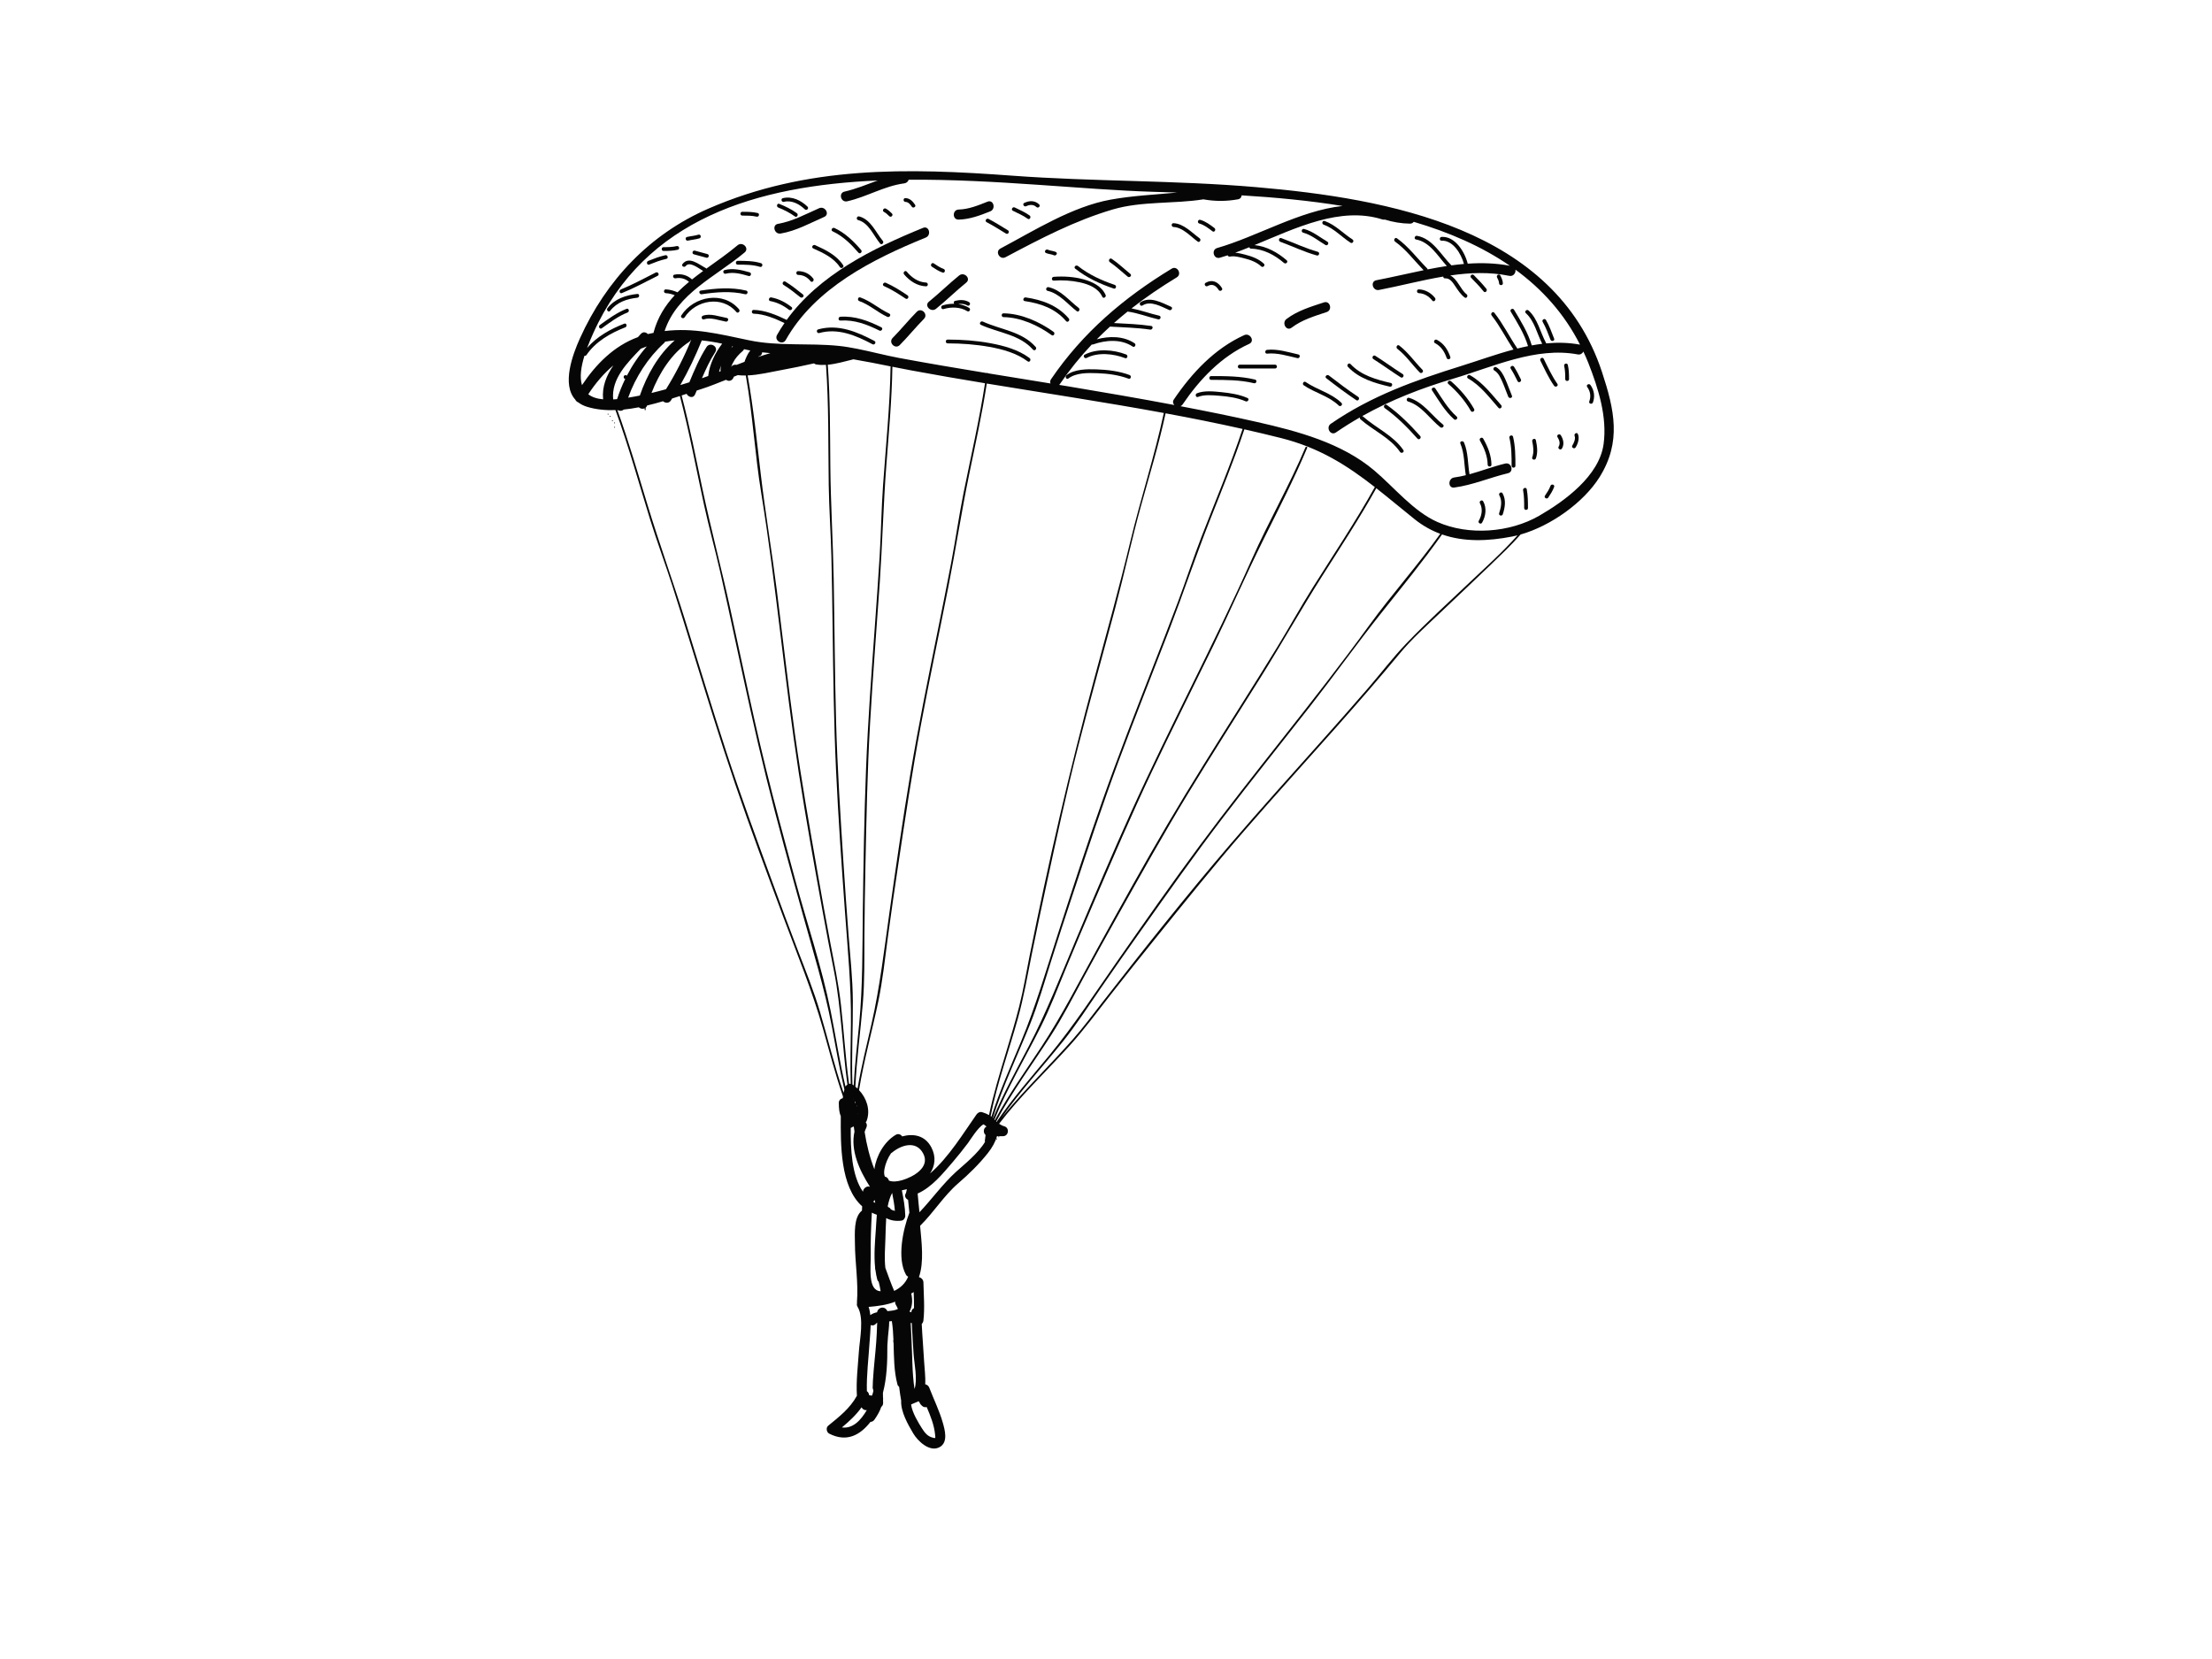 <?xml version="1.0" encoding="utf-8"?>
<!-- Generator: Adobe Illustrator 17.0.0, SVG Export Plug-In . SVG Version: 6.00 Build 0)  -->
<!DOCTYPE svg PUBLIC "-//W3C//DTD SVG 1.1//EN" "http://www.w3.org/Graphics/SVG/1.1/DTD/svg11.dtd">
<svg version="1.1" id="Layer_1" xmlns="http://www.w3.org/2000/svg" xmlns:xlink="http://www.w3.org/1999/xlink" x="0px" y="0px"
	 width="800px" height="600px" viewBox="0 0 800 600" enable-background="new 0 0 800 600" xml:space="preserve">
<g>
	<path fill="#070606" d="M282.357,84.46c5.593-0.948,10.594-3.763,15.733-6.011c2.149-0.938,0.291-4.076-1.836-3.146
		c-4.872,2.132-9.571,4.744-14.863,5.648C279.075,81.342,280.061,84.856,282.357,84.46z"/>
	<path fill="#070606" d="M284.509,115.699c-3.622-1.764-7.882-3.536-11.926-3.618c-0.888-0.018-0.886,1.358,0,1.376
		c3.743,0.074,7.761,1.746,11.133,3.381c-0.948,1.384-1.85,2.811-2.686,4.291c-1.155,2.052,1.995,3.882,3.142,1.834
		c10.586-18.771,31.384-29.206,50.641-37.046c2.147-0.87,1.205-4.396-0.969-3.512C315.64,89.817,296.253,99.41,284.509,115.699z"/>
	<path fill="#070606" d="M346.717,79.428c4.025-0.109,7.711-1.505,11.412-2.981c2.149-0.856,1.211-4.38-0.971-3.512
		c-3.365,1.344-6.773,2.748-10.441,2.851C344.368,75.851,344.364,79.494,346.717,79.428z"/>
	<path fill="#070606" d="M346.884,99.633c-3.749,3.036-7.182,6.431-10.926,9.471c-1.83,1.48,0.767,4.04,2.574,2.574
		c3.745-3.036,7.18-6.429,10.926-9.473C351.285,100.724,348.692,98.166,346.884,99.633z"/>
	<path fill="#070606" d="M331.584,112.746c-3.024,3.06-5.724,6.409-8.744,9.469c-1.652,1.673,0.924,4.253,2.576,2.58
		c3.023-3.062,5.718-6.413,8.744-9.473C335.811,113.65,333.238,111.075,331.584,112.746z"/>
	<path fill="#070606" d="M467.118,118.518c3.757-2.855,8.253-4.181,12.679-5.646c2.218-0.727,1.266-4.251-0.97-3.51
		c-4.697,1.553-9.559,2.979-13.551,6.013C463.435,116.776,465.243,119.941,467.118,118.518z"/>
	<path fill="#070606" d="M544.395,167.649c-4.374,1.039-8.597,2.69-12.934,3.874c-0.645-3.841-0.444-7.838-1.979-11.486
		c-0.339-0.804-1.67-0.45-1.326,0.366c1.529,3.634,1.334,7.632,1.975,11.464c-1.38,0.342-2.774,0.627-4.193,0.818
		c-2.293,0.306-2.321,3.95,0,3.645c6.71-0.9,12.876-3.609,19.426-5.172C547.648,170.616,546.679,167.102,544.395,167.649z"/>
	<path fill="#070606" d="M222.276,154.353c-0.221,0-0.221,0.343,0,0.343C222.497,154.696,222.497,154.353,222.276,154.353z"/>
	<path fill="#070606" d="M222.276,152.773c-0.221,0-0.221,0.344,0,0.344C222.497,153.117,222.497,152.773,222.276,152.773z"/>
	<path fill="#070606" d="M221.486,151.982c-0.221,0-0.221,0.344,0,0.344C221.709,152.325,221.709,151.982,221.486,151.982z"/>
	<path fill="#070606" d="M220.697,150.405c-0.221,0-0.221,0.344,0,0.344C220.92,150.748,220.92,150.405,220.697,150.405z"/>
	<path fill="#070606" d="M219.907,149.615c-0.221,0-0.221,0.344,0,0.344C220.13,149.959,220.13,149.615,219.907,149.615z"/>
	<path fill="#070606" d="M361.235,411.293c0.221,0,0.221-0.344,0-0.344C361.012,410.949,361.012,411.293,361.235,411.293z"/>
	<path fill="#070606" d="M360.443,412.082c0.221,0,0.221-0.345,0-0.345C360.22,411.737,360.22,412.082,360.443,412.082z"/>
	<path fill="#070606" d="M283.215,331.439c5.033,13.507,10.498,26.749,14.432,40.634c2.312,8.145,4.42,16.44,7.229,24.461
		c-0.028,0.213-0.052,0.428-0.072,0.641c-0.797,0.173-1.443,0.753-1.438,1.72c0.008,2.061,0.191,3.637,0.719,4.804
		c-0.06,10.18-0.245,25.463,7.729,32.585c-0.024,0.514-0.048,1.029-0.076,1.545c-3.064,2.372-2.556,8.444-2.546,11.707
		c0.022,7.136,1.312,14.371,0.733,21.489c-0.01,0.086,0.034,0.171,0.044,0.261c-0.131,0.418-0.098,0.896,0.205,1.386
		c2.419,3.95,0.751,11.747,0.456,16.093c-0.358,5.306-1.041,10.708-0.717,16.033c-2.529,4.595-6.375,7.56-10.385,10.835
		c-0.888,0.729-0.611,2.361,0.372,2.865c6.413,3.285,11.291,0.408,14.913-4.245c0.523-0.026,1.045-0.245,1.419-0.781
		c1.153-1.658,1.947-3.042,2.489-4.641c0.412-0.341,0.699-0.829,0.673-1.382c-0.022-0.434-0.016-0.872-0.026-1.314
		c0.008-0.049,0.018-0.086,0.026-0.139c0.026-0.187-0.006-0.358-0.04-0.52c-0.01-0.576-0.032-1.159-0.03-1.738
		c1.438-5.438,1.629-11.295,1.601-17.063c0.086-1.117,0.169-2.23,0.237-3.345c0.058-1.041,0.422-3.287,0.436-5.43
		c0.315-0.033,0.633-0.056,0.952-0.102c0.337,2.21,0.494,4.448,0.574,6.698c-0.064,0.261-0.086,0.542-0.024,0.856
		c0.032,0.157,0.05,0.314,0.076,0.466c0.145,5,0.115,10.021,1.383,14.833c0.112,0.432,0.348,0.709,0.625,0.918
		c0.197,1.678,0.45,3.349,0.739,5.009c-0.211,3.984,2.507,8.693,4.372,11.848c1.633,2.766,5.973,6.951,9.583,4.924
		c3.122-1.756,1.832-6.267,1.055-8.973c-1.244-4.301-3.251-8.332-4.85-12.509c-0.265-0.693-0.846-1.101-1.465-1.225
		c0.161-2.738-0.263-5.682-0.388-8.099c-0.243-4.563-0.657-9.127-0.87-13.694c0.32-0.339,0.551-0.778,0.607-1.268
		c0.518-4.627,0.1-9.202,0-13.843c-0.024-0.866-0.769-1.687-1.617-1.832c1.903-5.583,0.948-12.555,0.42-18.582
		c4.934-4.83,8.543-10.841,13.78-15.359c3.876-3.343,7.538-6.913,10.719-10.927c1.551-1.955,2.746-4.08,3.297-6.12
		c0.727,0,1.452,0,2.18,0c2.07,0,2.457-3.014,0.482-3.576c-0.703-0.201-1.318-0.526-1.89-0.912
		c7.648-10.007,16.935-18.791,25.365-28.091c5.414-5.975,10.172-12.448,15.136-18.793c5.284-6.757,10.642-13.453,16.025-20.127
		c10.566-13.108,21.12-26.219,32.149-38.94c10.97-12.643,22.232-25.029,33.343-37.554c7.771-8.762,15.456-17.598,22.922-26.621
		c4.356-5.262,9.562-9.901,14.5-14.602c6.059-5.77,12.179-11.476,18.198-17.29c3.721-3.597,7.54-7.197,10.972-11.1
		c10.921-3.108,22.803-11.56,28.559-20.76c7.976-12.758,5.372-24.324,0.886-37.976c-17.065-51.965-77.336-62.776-125.054-66.89
		c-29.345-2.535-58.848-1.977-88.221-4.147c-38.066-2.803-74.138-3.641-109.837,11.882c-21.33,9.278-37.043,25.917-46.534,46.936
		c-2.63,5.82-6.668,16.698-1.688,22.172c0.207,0.468,0.617,0.824,1.095,1.011c0.884,0.669,1.947,1.225,3.255,1.615
		c3.241,0.976,6.669,1.286,10.178,1.164c4.761,13.037,8.466,26.445,12.575,39.695c2.471,7.972,5.419,15.818,7.974,23.77
		c2.568,7.978,5.045,15.988,7.516,23.996c4.924,15.956,9.814,31.929,15.209,47.734C271.344,299.587,277.291,315.524,283.215,331.439
		z M231.407,143.055c-1.398,0.283-2.809,0.541-4.225,0.762c2.666-7.452,7.199-14.451,12.995-19.751
		c0.171-0.159,0.267-0.328,0.358-0.498c1.145-0.197,2.303-0.353,3.478-0.462C238.109,128.262,233.93,135.684,231.407,143.055z
		 M249.278,123.621c0.317-0.207,0.502-0.466,0.641-0.744c0.024,0.002,0.047,0.004,0.068,0.004
		c-2.554,6.212-5.577,12.189-9.113,17.885c-1.746,0.486-3.494,0.936-5.252,1.362C238.413,134.914,242.935,127.728,249.278,123.621z
		 M260.623,134.243c-0.185,0.074-0.374,0.151-0.556,0.221c0.19-0.762,0.432-1.507,0.725-2.242
		C260.623,132.913,260.555,133.598,260.623,134.243z M256.127,135.983c-0.788,0.291-1.541,0.56-2.26,0.812
		c1.394-3.257,2.885-6.467,4.81-9.459c1.271-1.979-1.879-3.803-3.148-1.836c-2.568,4-4.396,8.386-6.22,12.76
		c-1.087,0.339-2.176,0.675-3.267,1.003c2.941-5.137,5.477-10.489,7.719-16c0.022-0.052,0.008-0.096,0.024-0.146
		c2.425,0.237,4.89,0.635,7.391,1.179C258.62,127.672,256.607,131.732,256.127,135.983z M248.314,142.433
		c0.623,1.215,2.415,1.758,3.074,0.205c0.199-0.462,0.392-0.93,0.587-1.394c0.542-0.175,1.091-0.351,1.621-0.516
		c1.422-0.446,3.046-1.043,4.812-1.722c0.034-0.01,0.06-0.026,0.093-0.038c1.29-0.496,2.664-1.047,4.09-1.613
		c0.052,0.034,0.095,0.077,0.151,0.105c1.232,0.749,2.379-0.139,2.642-1.22c0.48-0.187,0.955-0.374,1.443-0.569
		c0.948,0.113,1.921,0.151,2.905,0.133c2.499,14.086,3.277,28.396,5.569,42.498c2.785,17.119,4.912,34.335,7.01,51.553
		c2.017,16.549,4.022,33.104,6.566,49.584c2.61,16.891,5.654,33.737,8.709,50.553c1.278,7.04,2.614,14.067,4.016,21.085
		c1.354,6.783,2.063,13.656,2.734,20.535c0.661,6.855,1.201,13.78,2.138,20.635c-0.279,0.179-0.521,0.43-0.691,0.723
		c-2.128-9.004-3.53-18.218-5.344-27.239c-3.218-16.02-8.537-31.647-12.808-47.414c-1.107-4.091-2.216-8.179-3.315-12.27
		c-3.309-12.273-6.543-24.567-9.441-36.943c-2.885-12.326-5.533-24.706-8.197-37.08c-0.888-4.127-1.776-8.249-2.676-12.372
		c-3.108-14.221-6.857-28.304-9.885-42.531c-2.419-11.383-4.641-22.839-7.598-34.1C247.12,142.824,247.721,142.629,248.314,142.433z
		 M265.029,131.32c0.834-1.702,2.118-3.134,3.558-4.344c0.259-0.209,0.406-0.446,0.498-0.685c0.754,0.175,1.505,0.33,2.256,0.47
		c-0.992,1.201-1.656,2.901-2.087,4.103c-0.964,0.361-1.913,0.727-2.851,1.091c-0.026-0.002-0.05,0-0.072-0.01
		c-0.85-0.175-1.513,0.195-1.898,0.753C264.615,132.142,264.888,131.598,265.029,131.32z M264.505,125.877
		c0.174-0.229,0.281-0.454,0.328-0.677c0.084,0.026,0.171,0.046,0.255,0.068C264.893,125.46,264.7,125.665,264.505,125.877z
		 M274.341,128.901c0.892-0.171,1.282-0.804,1.31-1.485c0.98,0.123,1.967,0.217,2.953,0.301c-1.455,0.412-2.911,0.882-4.37,1.37
		C274.367,128.953,274.486,128.875,274.341,128.901z M282.561,133.848c3.962-0.719,7.903-1.549,11.831-2.429
		c0.215,0.187,0.47,0.342,0.84,0.402c1.167,0.179,2.333,0.209,3.494,0.141c1.043,14.483,0.785,29.041,0.998,43.551
		c0.125,8.567,0.752,17.148,0.962,25.716c0.211,8.601,0.33,17.202,0.442,25.807c0.231,17.13,0.434,34.261,1.23,51.374
		c0.795,17.122,1.997,34.243,3.237,51.336c0.983,13.549,2.3,26.94,2.158,40.539c-0.076,7.203-0.305,14.464-0.086,21.694
		c-0.201-0.034-0.4-0.026-0.592,0.016c-1.312-9.459-1.863-19.062-2.926-28.501c-0.858-7.617-2.427-15.07-3.867-22.593
		c-1.607-8.418-3.116-16.85-4.593-25.292c-2.933-16.768-5.893-33.534-8.229-50.4c-2.385-17.176-4.326-34.408-6.499-51.613
		c-1.782-14.122-4.181-28.169-5.846-42.302c-1.399-11.853-2.624-23.759-4.717-35.517
		C274.506,135.601,278.807,134.533,282.561,133.848z M420.906,149.364c-3.355,15.608-8.34,30.839-12.081,46.358
		c-4.03,16.714-8.619,33.293-13.113,49.888c-8.959,33.081-16.555,66.469-23.336,100.062c-1.226,6.083-2.23,12.225-3.751,18.245
		c-1.422,5.631-3.12,11.195-4.791,16.756c-2.24,7.458-4.554,14.966-6.142,22.608c-0.695-0.404-1.515-0.753-2.477-1.039
		c-0.832-0.243-1.593,0.171-2.059,0.838c-4.535,6.429-10.036,15.53-16.796,21.329c1.79-2.694,2.291-6.019,0.452-9.491
		c-2.303-4.348-6.527-5.021-10.532-3.922c-0.486-0.709-1.386-1.125-2.338-0.559c-4.185,2.484-7.054,7.603-7.711,12.436
		c-1.69-4.329-2.815-8.892-3.524-13.495c0.163-0.524,0.362-1.045,0.611-1.545c0.36-0.745,0.191-1.441-0.207-1.955
		c0.163-0.179,0.297-0.397,0.388-0.669c1.334-3.904-0.1-8.052-2.817-10.965c1.762-10.717,4.717-21.286,6.929-31.868
		c1.652-7.894,2.483-15.884,3.558-23.868c1.143-8.5,2.383-16.985,3.651-25.467c2.531-16.918,5.053-33.833,8.203-50.649
		c3.165-16.891,6.725-33.702,10.043-50.563c2.638-13.395,4.699-26.904,7.454-40.27c2.248-10.915,4.661-21.825,6.369-32.844
		C378.227,142.23,399.638,145.452,420.906,149.364z M359.806,405.123c-0.05-0.068-0.102-0.135-0.155-0.199
		c4.667-11.53,11.151-22.353,16.698-33.437c3.47-6.933,6.22-14.144,9.169-21.306c3.385-8.217,6.869-16.396,10.383-24.561
		c6.69-15.545,13.363-31.093,20.609-46.388c7.235-15.257,14.821-30.345,22.213-45.524c6.186-12.708,11.821-25.686,18.11-38.338
		c5.487-11.044,11.163-22.032,15.938-33.409c0.163-0.392-0.474-0.562-0.633-0.177c-5.792,13.798-13.312,26.765-19.372,40.425
		c-6.851,15.438-14.303,30.598-21.758,45.745c-7.434,15.106-14.89,30.207-21.839,45.546c-6.904,15.241-13.441,30.677-19.942,46.095
		c-5.527,13.117-10.628,26.297-17.226,38.926c-4.436,8.502-9.171,16.975-12.828,25.873c-0.026-0.026-0.054-0.05-0.081-0.077
		c3.578-11.486,8.872-22.467,13.328-33.592c2.988-7.454,5.21-15.125,7.617-22.775c2.576-8.179,5.242-16.324,7.938-24.461
		c5.354-16.157,10.69-32.318,16.619-48.272c5.937-15.962,12.257-31.78,18.371-47.674c5.003-13.009,9.435-26.243,14.536-39.207
		c4.312-10.961,8.818-21.879,12.543-33.059c4.422,0.997,8.832,2.039,13.228,3.146c13.987,3.516,23.991,9.969,33.953,17.738
		c-6.923,12.477-14.911,24.346-22.494,36.421c-4.44,7.07-8.476,14.417-12.842,21.533c-4.384,7.146-8.846,14.242-13.312,21.337
		c-8.898,14.13-17.831,28.241-26.311,42.633c-8.621,14.632-16.84,29.526-25.053,44.387c-6.759,12.229-13.015,24.665-20.718,36.34
		C370.8,387.447,364.69,395.967,359.806,405.123z M434.655,193.823c-3.074,7.918-5.688,16.033-8.683,23.987
		c-3.002,7.98-6.094,15.93-9.19,23.876c-6.166,15.827-12.356,31.645-18.016,47.661c-5.69,16.117-10.979,32.399-16.241,48.658
		c-4.193,12.949-7.944,25.929-13.176,38.508c-3.747,9.013-7.839,18.01-10.793,27.346c-0.095-0.074-0.191-0.144-0.291-0.215
		c2.403-11.928,6.588-23.536,9.841-35.217c2.162-7.765,3.516-15.687,5.107-23.583c1.7-8.406,3.49-16.794,5.308-25.174
		c3.631-16.718,7.255-33.433,11.496-50.006c4.259-16.647,8.912-33.192,13.328-49.795c3.259-12.267,5.939-24.702,9.312-36.931
		c3.07-11.122,6.463-22.17,8.896-33.455c9.316,1.719,18.604,3.578,27.848,5.649C445.039,168.225,439.641,180.963,434.655,193.823z
		 M321.489,426.974c-0.175-0.711-0.741-1.318-1.471-1.447c-0.281-0.699-0.354-1.623-0.123-2.827
		c0.355-1.876,1.189-3.885,2.358-5.619c0.081-0.052,0.167-0.07,0.247-0.143c3.416-2.875,8.838-4.585,11.383,0.235
		c2.682,5.065-3.723,8.498-7.516,9.627C324.492,427.356,322.726,427.494,321.489,426.974z M323.653,437.921
		c-0.559-0.088-1.057-0.279-1.493-0.558c-0.141-0.353-0.438-0.633-0.904-0.778c-0.072-0.086-0.137-0.187-0.207-0.289
		c0.339-1.756,0.84-3.421,1.609-4.874C323.082,433.565,323.469,435.74,323.653,437.921z M314.915,453.821
		c-0.086-5.083,0.125-10.168,0.4-15.243c0.581,0.271,1.161,0.548,1.806,0.76c-0.163,1.868-0.255,3.721-0.37,5.433
		c-0.307,4.317-0.725,9.163-0.255,13.698c-0.014,0.205-0.014,0.416,0.05,0.653c0.024,0.096,0.054,0.195,0.082,0.289
		c0.151,1.147,0.35,2.272,0.645,3.355c0.1,0.366,0.291,0.617,0.516,0.826c0.293,1.119,0.526,2.254,0.699,3.395
		C313.729,466.768,314.991,458.368,314.915,453.821z M315.765,434.592c0.243-0.153,0.46-0.358,0.579-0.645
		c0.058,0.388,0.118,0.755,0.193,1.105C316.269,434.903,316.014,434.753,315.765,434.592z M310.204,402.899
		c0.032-0.044,0.052-0.102,0.086-0.153c-0.004,0.054,0,0.109-0.004,0.159C310.254,402.903,310.232,402.899,310.204,402.899z
		 M310.069,400.271c-0.066-0.122-0.132-0.239-0.197-0.353c0.008-0.062,0.016-0.127,0.024-0.189
		C309.958,399.907,310.019,400.088,310.069,400.271z M309.334,399.052c-0.034-0.051-0.07-0.099-0.107-0.147
		c0-0.203,0-0.406,0.002-0.609c0.058,0.096,0.112,0.195,0.165,0.293C309.374,398.744,309.354,398.899,309.334,399.052z
		 M308.554,397.314c0.012,0.014,0.022,0.03,0.034,0.044c-0.002,0.123-0.006,0.245-0.008,0.368
		C308.57,397.589,308.564,397.45,308.554,397.314z M348.493,178.212c-1.688,8.4-2.887,16.916-4.49,25.337
		c-1.609,8.452-3.311,16.884-5.017,25.316c-3.395,16.792-6.815,33.584-9.652,50.478c-2.835,16.902-5.278,33.891-7.677,50.862
		c-1.903,13.447-3.439,26.824-6.455,40.081c-1.76,7.751-3.723,15.538-5.063,23.406c-0.249-0.237-0.507-0.464-0.771-0.679
		c0.454-10.1,1.873-20.199,2.694-30.225c0.657-8.004,0.518-15.987,0.562-24.007c0.048-8.575,0.197-17.146,0.374-25.716
		c0.355-17.105,0.693-34.207,1.668-51.292c0.978-17.152,2.371-34.277,3.534-51.419c0.946-13.965,1.286-27.971,2.347-41.922
		c0.908-11.912,2.001-23.844,2.2-35.796c2.368,0.474,4.741,0.942,7.122,1.384c8.768,1.627,17.566,3.132,26.376,4.585
		C354.187,151.902,351.141,165.033,348.493,178.212z M319.377,175.384c-0.607,8.544-0.715,17.148-1.238,25.702
		c-0.522,8.589-1.141,17.169-1.76,25.751c-1.238,17.085-2.497,34.174-3.165,51.296c-0.673,17.123-0.936,34.287-1.159,51.422
		c-0.179,13.584-0.006,27.038-1.314,40.575c-0.717,7.434-1.609,14.922-1.989,22.411c-0.151-0.107-0.302-0.213-0.456-0.313
		c-0.346-10.064,0.207-20.206,0.141-30.221c-0.054-8.061-0.928-16.052-1.563-24.083c-0.679-8.549-1.259-17.103-1.812-25.66
		c-1.101-17.075-2.21-34.141-2.68-51.242c-0.474-17.176-0.546-34.362-0.862-51.541c-0.249-13.65-1.091-27.291-1.22-40.937
		c-0.116-12.207-0.042-24.449-0.922-36.632c3.126-0.281,6.222-1.232,9.28-1.961c4.487,0.755,8.953,1.659,13.431,2.556
		C321.862,146.827,320.39,161.107,319.377,175.384z M307.684,407.908c0.346-0.091,0.667-0.281,0.926-0.539
		c0.026,0.099,0.1,0.175,0.195,0.213c0.07,0.565,0.144,1.131,0.227,1.694c-1.509,6.75,1.768,13.969,5.604,19.942
		c-1.077-0.48-2.461,0.565-2.53,1.736c0,0.022,0,0.042,0,0.07C307.989,425.097,307.632,415.594,307.684,407.908z M304.488,516.248
		c2.666-2.218,5.123-4.478,7.112-7.281c0.311,0.601,0.88,1.063,1.599,1.033c0.111-0.002,0.193-0.008,0.295-0.01
		C311.381,513.565,308.512,516.792,304.488,516.248z M317.207,479.037c-0.084,4.247-0.45,8.446-0.874,12.669
		c-0.259,2.56-0.466,5.111-0.631,7.683c-0.03,0.878-0.06,1.754-0.092,2.63c0.149,0.376,0.197,0.649,0.269,0.944
		c-0.13,0.685-0.299,1.338-0.544,1.786c-0.269,0.01-0.613-0.05-1.039-0.213c-0.034-0.655-0.355-1.105-0.779-1.394
		c-0.159-5.856,0.609-11.791,0.968-17.608c0.115-1.854,0.348-4.062,0.412-6.284c0.719,0.233,1.555,0.084,2.066-0.75
		c-0.086,0.135,0.121,0.058,0.374-0.034C317.274,478.643,317.211,478.82,317.207,479.037z M320.94,474.181
		c-0.245-0.474-0.544-0.882-0.988-1.087c-1.344-0.627-2.574,0.412-2.753,1.507c-0.924,0.193-1.752,0.518-2.433,1.039
		c-0.111-1.045-0.305-2.045-0.623-2.979c3.381-0.281,6.672-0.717,9.63-1.896c-0.065,0.365-0.022,0.767,0.243,1.177
		c0.284,0.446,0.507,0.946,0.721,1.461C323.751,473.926,322.385,474.073,320.94,474.181z M327.654,461.014
		c0.209,0.376,0.494,0.585,0.798,0.721c-1.025,2.455-2.833,4.073-5.059,5.141c-1.195-2.73-2.158-5.547-3.197-8.344
		c-0.39-3.562-0.088-7.363,0.036-10.799c0.08-2.178,0.098-4.683,0.277-7.194c1.591,0.854,3.5,1.193,5.557,0.912
		c0.779-0.106,1.358-1.029,1.338-1.754c-0.056-3.072-0.631-6.174-1.232-9.206c0.627-0.107,1.236-0.239,1.818-0.398
		c-0.113,0.464-0.221,0.932-0.338,1.4c-0.711,1.039-0.118,2.023,0.767,2.439c0.159,1.549,0.34,3.102,0.468,4.655
		C326.592,444.642,324.327,455.031,327.654,461.014z M328.918,474.364c1.075-1.826,1.199-4.185,0.637-6.59
		c0.195-0.052,0.392-0.128,0.593-0.279c0.1-0.07,0.197-0.144,0.295-0.217c0.076,1.947,0.135,3.89,0.112,5.832
		c-0.534,0.251-0.94,0.743-0.956,1.505c-0.203-0.08-0.4-0.183-0.617-0.249C328.965,474.364,328.94,474.366,328.918,474.364z
		 M329.754,478.491c0.163,3.753,0.426,7.498,0.663,11.243c0.213,3.289,1.505,9.208,0.328,12.607
		c-0.898-5.903-0.765-12.069-1.097-17.999c-0.098-1.76-0.133-3.795-0.287-5.841C329.493,478.467,329.622,478.457,329.754,478.491z
		 M332.589,507.257c0.085,0.257,0.215,0.518,0.45,0.753c0.153,0.147,0.297,0.295,0.45,0.444c0.446,0.444,1.081,0.555,1.666,0.43
		c1.404,3.243,2.704,6.558,3.036,9.977c0.13,1.376,0.227,1.358-0.796,1.105c-1.947-0.484-2.935-1.784-3.958-3.381
		c-1.242-1.955-3.584-5.76-3.922-8.641c0.904-0.394,1.808-0.781,2.71-1.165C332.354,506.956,332.474,507.116,332.589,507.257z
		 M345.805,423.771c-4.894,4.462-8.748,9.885-13.272,14.664c-0.193-2.272-0.5-4.534-0.651-6.778
		c5.155-2.291,9.077-7.187,12.663-11.346c1.929-2.242,3.763-4.575,5.553-6.931c0.629-0.826,3.6-5.716,5.612-6.757
		c0.374,0.255,0.737,0.508,1.077,0.813c-1.175,0.537-1.28,2.266-0.346,3.052c-0.096,0.709-0.185,1.419-0.265,2.132
		c-0.002,0.01-0.004,0.02-0.008,0.03c0,0.01,0,0.022,0,0.034c0,0.006-0.002,0.01-0.002,0.014c0,0.006,0.002,0.008,0.002,0.014
		c0,0.004,0,0.012,0,0.018l0.004,0.006c0,0.004,0,0.008,0,0.01c0.002,0.008,0,0.018,0.002,0.028c0.01,0.068,0.046,0.123,0.096,0.163
		C353.793,417.157,348.398,421.41,345.805,423.771z M360.276,405.625c5.74-10.847,13.186-20.814,19.802-31.099
		c4.346-6.755,7.98-13.865,11.794-20.921c4.078-7.544,8.241-15.036,12.432-22.516c8.233-14.695,16.447-29.401,25.196-43.8
		c8.693-14.3,17.73-28.392,26.6-42.585c7.48-11.964,14.421-24.27,21.97-36.181c6.694-10.558,13.607-21.017,19.683-31.951
		c4.49,3.522,8.988,7.305,13.853,11.203c2.947,2.361,6.053,4.083,9.28,5.282c-8.121,11.406-17.497,21.831-25.716,33.148
		c-10.017,13.795-20.545,27.207-31.102,40.592c-10.152,12.872-20.324,25.73-30.09,38.896c-10.12,13.64-19.864,27.583-29.598,41.498
		c-8.179,11.681-15.88,23.592-24.975,34.598c-6.461,7.824-13.28,15.522-18.974,23.961
		C360.378,405.707,360.327,405.667,360.276,405.625z M531.523,210.623c-7.729,7.329-15.641,14.51-23.008,22.211
		c-4.844,5.061-9.127,10.706-13.706,16.014c-5.469,6.347-11.024,12.619-16.601,18.873c-11.124,12.485-22.345,24.888-33.224,37.586
		c-15.888,18.544-31.131,37.724-46.127,56.994c-3.554,4.569-6.996,9.206-10.819,13.554c-3.65,4.151-7.468,8.149-11.259,12.169
		c-4.947,5.242-9.955,10.505-14.478,16.141c6.765-9.662,14.871-18.431,22.211-27.613c4.838-6.051,9.039-12.529,13.419-18.912
		c4.848-7.07,9.78-14.084,14.737-21.079c9.736-13.744,19.454-27.502,29.674-40.895c10.342-13.551,21.017-26.843,31.516-40.268
		c8.669-11.08,16.851-22.548,25.598-33.562c7.476-9.413,15.131-18.726,22.078-28.547c7.96,2.779,16.623,2.459,25.391,0.752
		c0.629-0.123,1.262-0.267,1.901-0.428C543.477,199.653,537.337,205.108,531.523,210.623z M210.485,139.29
		c-0.904-2.885-0.334-6.672,0.886-10.618c0.259,0.058,0.548-0.012,0.739-0.289c3.319-4.854,8.657-7.907,14.029-9.999
		c0.818-0.32,0.462-1.65-0.365-1.326c-5.017,1.953-9.917,4.665-13.435,8.782c0.675-1.812,1.443-3.623,2.226-5.358
		c18.795-41.61,59.406-53.321,102.859-55.208c-3.95,1.445-7.852,3.082-11.996,4.02c-2.289,0.514-1.316,4.026,0.97,3.51
		c7.062-1.591,13.427-5.549,20.646-6.489c0.838-0.109,1.368-0.673,1.599-1.318c31.145-0.245,62.908,3.6,88.468,4.37
		c2.801,0.086,5.702,0.173,8.657,0.265c-8.062,0.778-16.171,1.115-24.165,2.578c-13.911,2.537-27.51,11.15-39.78,17.668
		c-2.075,1.099-0.233,4.248,1.838,3.146c12.619-6.704,25.13-13.266,38.902-17.304c10.367-3.036,22.005-1.929,32.668-3.626
		c4.159,0.751,8.342,0.751,12.505-0.016c0.88-0.163,1.278-0.764,1.316-1.429c11.904,0.717,24.298,1.864,36.519,3.843
		c-15.518,1.671-30.998,11.09-45.353,15.201c-2.262,0.645-1.3,4.161,0.966,3.516c0.936-0.269,1.881-0.562,2.831-0.876
		c0.111,0.305,0.404,0.555,0.812,0.47c1.617-0.342,3.598,0.231,5.153,0.619c2.168,0.538,4.499,1.348,6.144,2.917
		c0.641,0.611,1.615-0.36,0.972-0.972c-1.832-1.748-4.344-2.64-6.75-3.271c-1.101-0.289-2.363-0.603-3.604-0.713
		c1.682-0.613,3.383-1.278,5.099-1.973c0.062,0.279,0.275,0.522,0.643,0.528c4.47,0.08,8.569,2.304,11.894,5.163
		c0.667,0.574,1.645-0.394,0.973-0.973c-3.299-2.837-7.271-5.061-11.633-5.488c14.984-6.2,31.065-14.086,46.237-9.278
		c0.332,0.1,0.617,0.1,0.884,0.048c2.919,0.914,6.015,1.43,9.071,1.473c0.643,0.012,1.093-0.269,1.386-0.661
		c12.671,3.733,24.547,8.85,34.777,15.896c-5.101-0.964-10.182-1.111-15.247-0.763c-1.137-4.454-4.645-9.947-9.435-9.68
		c-0.882,0.049-0.886,1.424,0,1.376c3.994-0.223,7.04,4.599,8.066,8.41c-1.513,0.13-3.021,0.301-4.53,0.506
		c-3.797-3.809-6.761-9.67-12.43-10.68c-0.868-0.155-1.238,1.171-0.366,1.326c4.998,0.89,7.843,5.961,11.13,9.591
		c-2.325,0.35-4.645,0.771-6.964,1.231c-0.01-0.142-0.068-0.289-0.197-0.42c-3.606-3.644-6.662-7.826-10.867-10.835
		c-0.723-0.516-1.408,0.677-0.695,1.187c3.998,2.861,6.929,6.863,10.331,10.355c-5.722,1.171-11.422,2.54-17.099,3.626
		c-2.307,0.442-1.33,3.956,0.966,3.516c7.661-1.471,15.424-3.536,23.233-4.848c-0.008,0.348,0.211,0.683,0.659,0.649
		c1.81-0.139,2.849,1.597,3.737,2.917c0.982,1.463,1.923,2.925,3.343,4.004c0.707,0.537,1.392-0.659,0.695-1.189
		c-2.135-1.617-3.347-5.589-5.911-6.777c7.102-1.031,14.237-1.324,21.361,0.139c1.511,0.311,2.423-1.097,2.232-2.238
		c9.638,7.034,17.668,15.92,23.348,27.119c-4.125-0.762-8.201-0.836-12.239-0.456c-0.014-0.068-0.034-0.139-0.075-0.209
		c-2.067-3.813-2.965-8.691-6.297-11.693c-0.657-0.59-1.631,0.378-0.972,0.973c3.124,2.815,4.028,7.431,5.911,11.082
		c-1.259,0.151-2.517,0.346-3.769,0.575c-1.382-4.639-3.944-8.776-6.425-12.903c-0.456-0.759-1.645-0.068-1.187,0.695
		c2.401,3.994,4.894,7.988,6.254,12.469c-1.29,0.259-2.573,0.554-3.853,0.876c-2.871-4.255-5.149-8.896-8.336-12.94
		c-0.548-0.697-1.515,0.283-0.972,0.973c3.028,3.843,5.206,8.261,7.9,12.331c-6.323,1.684-12.565,3.952-18.757,5.889
		c-16.939,5.294-32.541,10.803-47.31,20.959c-1.923,1.324-0.102,4.48,1.838,3.144c2.851-1.959,5.754-3.773,8.705-5.461
		c-0.091,0.219-0.064,0.476,0.173,0.685c4.611,4.083,10.767,6.638,14.333,11.828c0.5,0.725,1.692,0.038,1.19-0.695
		c-3.663-5.328-9.824-7.924-14.55-12.105c-0.108-0.094-0.223-0.144-0.339-0.167c10.397-5.84,21.413-10.116,33.042-13.572
		c14.272-4.243,29.777-11.594,44.927-8.739c0.962,0.181,1.674-0.344,2.027-1.033c0.625,1.35,1.243,2.71,1.8,4.131
		c3.594,9.165,6.865,19.46,5.507,29.359c-1.583,11.496-14.11,20.603-23.304,25.899c-10.689,6.146-25.511,7.217-36.73,2.273
		c-8.751-3.853-15.713-12.591-22.93-18.682c-11.791-9.951-27.605-14.166-42.309-17.499c-9.19-2.089-18.45-3.948-27.74-5.722
		c0.281-0.13,0.544-0.314,0.753-0.623c6.18-9.095,13.973-17.326,24.119-21.929c2.133-0.97,0.279-4.108-1.843-3.148
		c-10.698,4.86-18.91,13.654-25.419,23.239c-0.528,0.777-0.333,1.525,0.165,2.033c-12.731-2.399-25.507-4.605-38.247-6.725
		c-1.139-0.187-2.278-0.367-3.419-0.556c0.064-0.072,0.142-0.115,0.201-0.199c3.554-5.215,7.433-9.995,11.615-14.421
		c0.124,0.051,0.273,0.058,0.442,0c4.568-1.613,10.126-2.059,14.325,0.755c0.739,0.495,1.427-0.697,0.693-1.187
		c-3.97-2.662-9.133-2.666-13.66-1.433c1.553-1.575,3.146-3.106,4.78-4.595c4.852,0.295,9.726,0.378,14.54,1.095
		c0.868,0.129,1.241-1.197,0.365-1.326c-4.464-0.665-8.97-0.81-13.469-1.059c1.605-1.42,3.245-2.805,4.92-4.15
		c3.779,0.518,7.365,1.969,11.072,2.821c0.864,0.199,1.23-1.127,0.366-1.326c-3.363-0.773-6.614-1.987-10.001-2.636
		c5.139-4.022,10.596-7.731,16.346-11.223c2.001-1.218,0.171-4.374-1.84-3.146c-17.365,10.546-32.141,23.121-43.638,39.993
		c-0.374,0.552-0.372,1.08-0.169,1.529c-7.538-1.236-15.08-2.449-22.616-3.683c-0.12-0.151-0.355-0.199-0.48-0.078
		c-10.54-1.728-21.07-3.5-31.569-5.451c-5.087-0.944-10.238-2.339-15.388-3.353c-0.016-0.002-0.03-0.002-0.042-0.008
		c-2.162-0.426-4.317-0.798-6.474-1.019c-10.831-1.111-21.796,0.207-32.515-2.043c-11.042-2.317-20.011-4.591-30.498-3.329
		c4.502-13.658,18.578-19.693,28.957-28.442c1.796-1.515-0.79-4.08-2.576-2.576c-3.572,3.014-7.48,5.7-11.289,8.452
		c-0.056-0.097-0.141-0.183-0.267-0.247c-2.411-1.254-6.059-4.436-8.368-1.404c-0.536,0.707,0.659,1.39,1.187,0.695
		c1.396-1.834,4.733,0.894,6.297,1.792c-1.368,1.001-2.716,2.015-4.026,3.062c-1.79-1.637-3.964-2.162-6.347-1.738
		c-0.872,0.155-0.502,1.479,0.365,1.326c1.831-0.325,3.512,0.083,4.901,1.288c-1.455,1.204-2.853,2.455-4.165,3.779
		c-1.346-0.573-2.751-1.011-4.219-1.055c-0.888-0.026-0.886,1.35,0,1.376c1.101,0.032,2.174,0.332,3.202,0.737
		c-3.418,3.687-6.148,7.958-7.612,13.34c-0.024,0.094-0.006,0.173-0.014,0.263c-0.697,0.144-1.385,0.263-2.1,0.44
		c-0.637-0.697-1.708-0.956-2.519-0.05c-0.337,0.388-0.693,0.769-1.051,1.159C222.073,125.08,215.519,131.724,210.485,139.29z
		 M218.117,144.426c-2.356-0.223-4.113-0.858-5.362-1.836c2.708-4.149,5.742-7.645,9.085-10.435
		C219.334,135.811,217.667,139.833,218.117,144.426z M231.743,126.119c0.721-0.309,1.452-0.576,2.19-0.838
		c-2.813,3.202-5.246,6.793-7.223,10.6c-0.11-0.123-0.273-0.205-0.488-0.205c-0.85,0-0.882,1.266-0.099,1.366
		c-1.159,2.371-2.147,4.816-2.935,7.301c-0.165,0.014-0.322,0.038-0.48,0.054c-0.344,0.038-0.627,0.026-0.946,0.048
		C221.042,137.052,226.766,131.292,231.743,126.119z M247.709,224.072c-4.299-13.788-9.222-27.39-13.439-41.196
		c-3.532-11.562-6.857-23.223-10.995-34.589c0.022,0,0.044,0,0.066-0.002c0.687,0.416,1.621,0.402,2.228-0.16
		c1.81-0.183,3.636-0.464,5.46-0.82c0.557,0.516,1.438,0.691,2.128,0.372c0,0.177,0,0.353,0,0.53c0,0.221,0.344,0.221,0.344,0
		c0-0.247,0-0.496,0-0.743c0.233-0.193,0.424-0.46,0.544-0.816c1.935-0.456,3.855-0.972,5.752-1.531
		c0.776,0.689,2.11,0.834,2.851-0.289c0.151-0.235,0.281-0.474,0.426-0.703c0.952-0.299,1.89-0.599,2.816-0.898
		c3.399,12.92,5.849,26.09,8.681,39.143c1.784,8.229,4.058,16.372,5.927,24.585c1.879,8.244,3.665,16.509,5.445,24.772
		c3.552,16.465,7.068,32.937,11.118,49.283c4.101,16.541,8.653,32.989,13.2,49.412c3.753,13.565,7.924,26.905,10.572,40.744
		c1.455,7.605,2.73,15.323,4.548,22.888c-0.114,0.382-0.211,0.767-0.291,1.157c-3.309-9.617-5.67-19.609-8.54-29.313
		c-2.24-7.558-5.163-14.813-7.984-22.162c-3.076-8-6.053-16.035-8.999-24.081c-5.796-15.828-11.62-31.647-16.866-47.668
		C257.501,256.081,252.691,240.048,247.709,224.072z"/>
	<path fill="#070606" d="M226.599,111.694c-3.538,1.382-6.588,3.65-9.654,5.846c-0.716,0.51-0.03,1.703,0.693,1.187
		c2.956-2.116,5.915-4.374,9.326-5.708C227.781,112.7,227.427,111.37,226.599,111.694z"/>
	<path fill="#070606" d="M220.667,112.431c2.433-3.122,6.009-4.34,9.828-4.752c0.874-0.093,0.882-1.469,0-1.374
		c-4.161,0.446-8.143,1.742-10.801,5.153C219.156,112.147,220.122,113.128,220.667,112.431z"/>
	<path fill="#070606" d="M224.902,106.006c4.45-1.804,8.669-4.109,12.957-6.26c0.792-0.396,0.094-1.583-0.695-1.187
		c-4.179,2.098-8.289,4.362-12.627,6.122C223.726,105.007,224.08,106.339,224.902,106.006z"/>
	<path fill="#070606" d="M234.804,95.689c2.025-0.809,4.05-1.605,6.19-2.063c0.866-0.185,0.498-1.511-0.366-1.326
		c-2.14,0.458-4.165,1.254-6.19,2.063C233.625,94.689,233.981,96.018,234.804,95.689z"/>
	<path fill="#070606" d="M239.986,90.763c1.73,0,3.441-0.046,5.135-0.438c0.864-0.199,0.496-1.525-0.365-1.326
		c-1.575,0.363-3.162,0.388-4.77,0.388C239.1,89.387,239.1,90.763,239.986,90.763z"/>
	<path fill="#070606" d="M248.834,87.024c1.364-0.325,2.784-0.404,4.127-0.824c0.844-0.265,0.482-1.593-0.366-1.328
		c-1.342,0.42-2.763,0.5-4.127,0.826C247.606,85.905,247.972,87.231,248.834,87.024z"/>
	<path fill="#070606" d="M268.457,77.971c1.74,0.002,3.478-0.01,5.182,0.388c0.862,0.203,1.229-1.123,0.366-1.326
		c-1.824-0.426-3.683-0.436-5.547-0.436C267.571,76.597,267.571,77.971,268.457,77.971z"/>
	<path fill="#070606" d="M250.944,91.976c1.521,0.386,3.02,0.852,4.538,1.238c0.862,0.219,1.225-1.107,0.366-1.326
		c-1.519-0.386-3.018-0.852-4.539-1.238C250.449,90.431,250.084,91.757,250.944,91.976z"/>
	<path fill="#070606" d="M281.478,75.058c2.11,0.86,4.179,1.889,6.025,3.232c0.717,0.525,1.402-0.671,0.693-1.187
		c-1.945-1.418-4.131-2.467-6.353-3.371C281.021,73.398,280.668,74.728,281.478,75.058z"/>
	<path fill="#070606" d="M283.495,72.996c2.821-0.693,5.595,0.796,7.582,2.71c0.639,0.617,1.611-0.355,0.972-0.972
		c-2.353-2.268-5.609-3.88-8.921-3.066C282.267,71.881,282.633,73.207,283.495,72.996z"/>
	<path fill="#070606" d="M246.407,114.072c-0.482,0.747,0.709,1.436,1.187,0.695c4.089-6.334,13.648-7.97,18.725-1.924
		c0.572,0.679,1.541-0.297,0.974-0.973C261.624,105.122,250.939,107.052,246.407,114.072z"/>
	<path fill="#070606" d="M269.877,105.092c-5.406-1.292-11.018-0.822-16.458,0c-0.874,0.132-0.5,1.457,0.366,1.326
		c5.186-0.784,10.576-1.23,15.727,0C270.373,106.624,270.739,105.297,269.877,105.092z"/>
	<path fill="#070606" d="M271.115,98.49c-2.979-0.85-5.951-1.603-9.031-0.826c-0.858,0.217-0.494,1.543,0.366,1.326
		c2.829-0.716,5.573,0.048,8.299,0.826C271.605,100.059,271.966,98.733,271.115,98.49z"/>
	<path fill="#070606" d="M266.805,95.715c2.716,0,5.453-0.014,8.071,0.799c0.85,0.263,1.209-1.063,0.365-1.326
		c-2.732-0.85-5.601-0.85-8.436-0.85C265.919,94.339,265.919,95.713,266.805,95.715z"/>
	<path fill="#070606" d="M278.588,108.893c2.483,0.462,4.727,1.577,6.713,3.124c0.691,0.539,1.671-0.428,0.972-0.972
		c-2.174-1.694-4.591-2.97-7.319-3.478C278.088,107.406,277.719,108.732,278.588,108.893z"/>
	<path fill="#070606" d="M283.376,103.048c2.138,1.306,4.096,2.867,6.049,4.43c0.687,0.548,1.666-0.418,0.974-0.973
		c-2.045-1.635-4.092-3.279-6.329-4.647C283.312,101.395,282.621,102.586,283.376,103.048z"/>
	<path fill="#070606" d="M288.674,98.051c-0.886-0.016-0.886,1.358,0,1.376c1.866,0.036,3.323,0.812,4.466,2.275
		c0.545,0.699,1.511-0.283,0.973-0.973C292.755,98.99,290.872,98.094,288.674,98.051z"/>
	<path fill="#070606" d="M303.76,96.611c0.484,0.739,1.675,0.05,1.188-0.695c-2.355-3.596-6.341-5.559-10.15-7.261
		c-0.802-0.358-1.503,0.827-0.693,1.189C297.667,91.436,301.553,93.238,303.76,96.611z"/>
	<path fill="#070606" d="M301.118,83.654c3.733,1.724,6.696,4.657,9.353,7.731c0.579,0.673,1.549-0.303,0.972-0.972
		c-2.724-3.154-5.802-6.178-9.629-7.946C301.014,82.097,300.315,83.283,301.118,83.654z"/>
	<path fill="#070606" d="M310.36,79.598c3.846,0.99,5.609,5.688,7.95,8.486c0.569,0.683,1.537-0.297,0.973-0.972
		c-2.554-3.054-4.334-7.753-8.557-8.842C309.866,78.049,309.502,79.377,310.36,79.598z"/>
	<path fill="#070606" d="M319.686,76.641c0.739,0.384,1.34,0.958,1.925,1.541c0.627,0.629,1.599-0.343,0.972-0.972
		c-0.663-0.661-1.366-1.32-2.202-1.758C319.596,75.042,318.901,76.229,319.686,76.641z"/>
	<path fill="#070606" d="M327.461,73.021c1.073,0.03,1.738,0.902,2.295,1.722c0.494,0.73,1.685,0.042,1.187-0.693
		c-0.848-1.254-1.874-2.357-3.482-2.405C326.574,71.618,326.576,72.994,327.461,73.021z"/>
	<path fill="#070606" d="M262.863,114.994c-2.712-0.48-5.882-1.766-8.619-0.826c-0.834,0.288-0.476,1.615,0.366,1.326
		c2.473-0.848,5.426,0.39,7.888,0.826C263.364,116.473,263.736,115.149,262.863,114.994z"/>
	<path fill="#070606" d="M316.255,123.316c-6.29-3.339-13.145-6.196-20.336-4.195c-0.854,0.237-0.49,1.563,0.366,1.326
		c6.823-1.898,13.318,0.894,19.275,4.057C316.343,124.919,317.038,123.732,316.255,123.316z"/>
	<path fill="#070606" d="M318.73,118.364c-4.699-2.337-9.451-4.159-14.789-3.807c-0.88,0.058-0.886,1.434,0,1.376
		c5.103-0.336,9.599,1.384,14.096,3.62C318.829,119.945,319.526,118.76,318.73,118.364z"/>
	<path fill="#070606" d="M321.619,113.413c-3.653-1.683-6.66-4.498-10.479-5.846c-0.84-0.295-1.198,1.033-0.366,1.326
		c3.692,1.304,6.614,4.078,10.15,5.708C321.724,114.968,322.423,113.783,321.619,113.413z"/>
	<path fill="#070606" d="M327.526,107.999c0.741,0.494,1.428-0.699,0.695-1.187c-2.521-1.682-5.057-3.317-7.84-4.539
		c-0.804-0.353-1.505,0.832-0.695,1.187C322.469,104.682,325.005,106.317,327.526,107.999z"/>
	<path fill="#070606" d="M334.887,102.178c-2.797-0.098-5.205-1.836-6.939-3.924c-0.569-0.685-1.535,0.295-0.972,0.972
		c1.971,2.375,4.757,4.215,7.912,4.328C335.775,103.585,335.773,102.208,334.887,102.178z"/>
	<path fill="#070606" d="M337.017,96.444c1.234,0.824,2.471,1.636,3.878,2.134c0.838,0.295,1.195-1.033,0.366-1.326
		c-1.286-0.456-2.423-1.243-3.55-1.995C336.971,94.765,336.282,95.956,337.017,96.444z"/>
	<path fill="#070606" d="M356.823,80.354c2.403,1.239,4.695,2.734,7.014,4.127c0.763,0.456,1.454-0.733,0.695-1.19
		c-2.319-1.39-4.611-2.885-7.016-4.124C356.73,78.761,356.033,79.946,356.823,80.354z"/>
	<path fill="#070606" d="M366.313,76.227c1.826,0.9,3.705,1.686,5.363,2.889c0.719,0.521,1.406-0.673,0.695-1.187
		c-1.657-1.204-3.538-1.989-5.364-2.889C366.215,74.648,365.518,75.835,366.313,76.227z"/>
	<path fill="#070606" d="M371.133,74.578c1.276-0.603,2.614-0.709,3.705,0.303c0.649,0.603,1.623-0.368,0.972-0.972
		c-1.573-1.459-3.512-1.399-5.372-0.521C369.636,73.768,370.336,74.953,371.133,74.578z"/>
	<path fill="#070606" d="M372.371,129.506c-4.089-3.062-9.246-4.462-14.194-5.382c-5.081-0.946-10.284-1.306-15.448-1.314
		c-0.888-0.002-0.888,1.374,0,1.374c5.049,0.01,10.11,0.374,15.082,1.266c4.84,0.868,9.877,2.256,13.865,5.244
		C372.387,131.226,373.072,130.03,372.371,129.506z"/>
	<path fill="#070606" d="M354.759,117.49c6.357,2.905,13.971,3.444,18.841,8.969c0.589,0.667,1.557-0.309,0.973-0.973
		c-4.995-5.665-12.615-6.212-19.119-9.185C354.652,115.934,353.953,117.12,354.759,117.49z"/>
	<path fill="#070606" d="M362.946,114.695c6.168,0.076,12.456,2.965,17.395,6.507c0.723,0.518,1.408-0.675,0.695-1.187
		c-5.131-3.678-11.691-6.616-18.09-6.696C362.058,113.309,362.06,114.683,362.946,114.695z"/>
	<path fill="#070606" d="M370.603,108.893c5.764,0.846,11.082,2.7,14.964,7.251c0.577,0.675,1.545-0.301,0.973-0.972
		c-4.02-4.713-9.59-6.727-15.571-7.605C370.1,107.44,369.729,108.764,370.603,108.893z"/>
	<path fill="#070606" d="M390.113,111.35c-3.478-2.66-6.427-6.488-10.891-7.496c-0.864-0.195-1.232,1.131-0.365,1.326
		c4.293,0.97,7.21,4.791,10.564,7.357C390.123,113.076,390.808,111.88,390.113,111.35z"/>
	<path fill="#070606" d="M381.1,101.491c3.168-0.229,6.379-0.044,9.485,0.633c3.166,0.689,6.65,2.082,8.076,5.216
		c0.368,0.806,1.553,0.107,1.19-0.695c-1.436-3.152-4.743-4.723-7.916-5.605c-3.48-0.964-7.245-1.183-10.835-0.924
		C380.222,100.179,380.216,101.556,381.1,101.491z"/>
	<path fill="#070606" d="M388.868,97.164c4.171,3.289,8.908,5.503,13.919,7.191c0.844,0.283,1.201-1.045,0.366-1.326
		c-4.772-1.607-9.339-3.705-13.312-6.837C389.151,95.647,388.17,96.613,388.868,97.164z"/>
	<path fill="#070606" d="M401.384,94.795c2.304,1.569,4.303,3.506,6.463,5.256c0.683,0.555,1.661-0.414,0.972-0.972
		c-2.252-1.824-4.34-3.836-6.741-5.471C401.344,93.107,400.657,94.299,401.384,94.795z"/>
	<path fill="#070606" d="M424.426,82.097c3.323,0.143,6.2,3.434,8.729,5.27c0.72,0.522,1.405-0.671,0.695-1.187
		c-2.803-2.035-5.738-5.3-9.425-5.459C423.538,80.683,423.542,82.059,424.426,82.097z"/>
	<path fill="#070606" d="M433.732,80.836c1.804,0.506,3.313,1.714,4.788,2.819c0.711,0.532,1.396-0.663,0.695-1.187
		c-1.581-1.185-3.186-2.417-5.117-2.958C433.244,79.269,432.881,80.597,433.732,80.836z"/>
	<path fill="#070606" d="M408.516,135.626c-3.771-1.417-7.966-1.903-11.968-2.043c-3.456-0.123-7.95-0.094-10.843,2.112
		c-0.695,0.53-0.01,1.726,0.695,1.187c2.813-2.148,7.158-2.029,10.51-1.911c3.763,0.132,7.699,0.651,11.241,1.981
		C408.982,137.263,409.34,135.933,408.516,135.626z"/>
	<path fill="#070606" d="M393.002,129.456c4.09-2.158,9.74-1.543,13.911,0.068c0.83,0.319,1.183-1.011,0.366-1.326
		c-4.529-1.748-10.554-2.26-14.972,0.068C391.524,128.68,392.219,129.868,393.002,129.456z"/>
	<path fill="#070606" d="M423.534,110.938c-3.267-1.42-7.562-3.886-11.008-1.652c-0.741,0.48-0.054,1.672,0.693,1.187
		c2.933-1.903,6.853,0.448,9.622,1.652C423.647,112.475,424.348,111.289,423.534,110.938z"/>
	<path fill="#070606" d="M476.599,91.062c-4.539-1.27-8.79-3.327-13.204-4.95c-0.834-0.307-1.192,1.022-0.366,1.326
		c4.414,1.623,8.665,3.681,13.204,4.95C477.089,92.629,477.452,91.301,476.599,91.062z"/>
	<path fill="#070606" d="M471.282,84.137c3.053,0.828,5.406,2.901,8.086,4.468c0.767,0.45,1.461-0.739,0.695-1.187
		c-2.793-1.631-5.237-3.745-8.416-4.607C470.79,82.578,470.427,83.904,471.282,84.137z"/>
	<path fill="#070606" d="M478.708,81.248c3.741,1.33,6.457,4.43,9.74,6.534c0.75,0.48,1.438-0.711,0.693-1.19
		c-3.404-2.18-6.182-5.29-10.068-6.67C478.236,79.624,477.88,80.952,478.708,81.248z"/>
	<path fill="#070606" d="M349.809,112.537c0.753,0.472,1.445-0.719,0.693-1.187c-1.176-0.733-2.532-1.176-3.938-1.37
		c1.117-0.173,2.238-0.123,3.245,0.494c0.758,0.466,1.449-0.725,0.693-1.187c-1.553-0.952-3.351-0.884-5.069-0.482
		c-0.544,0.129-0.599,0.703-0.347,1.059c-1.439-0.026-2.879,0.183-4.191,0.593c-0.844,0.263-0.484,1.591,0.366,1.326
		C343.987,110.932,347.338,110.996,349.809,112.537z"/>
	<path fill="#070606" d="M378.277,91.494c0.925,0.424,1.975,0.406,2.889,0.826c0.799,0.365,1.499-0.82,0.695-1.187
		c-0.924-0.424-1.975-0.408-2.889-0.826C378.173,89.939,377.474,91.125,378.277,91.494z"/>
	<path fill="#070606" d="M451.181,143.947c-2.97-1.308-6.268-1.804-9.475-2.124c-2.737-0.273-6.168-0.647-8.798,0.404
		c-0.814,0.323-0.46,1.653,0.366,1.326c2.324-0.928,5.278-0.604,7.707-0.42c3.168,0.243,6.572,0.709,9.505,2.001
		C451.29,145.488,451.991,144.303,451.181,143.947z"/>
	<path fill="#070606" d="M453.906,137.275c-5.196-1.254-10.552-1.262-15.864-1.262c-0.886,0-0.886,1.374,0,1.374
		c5.19,0.002,10.424-0.01,15.499,1.213C454.402,138.81,454.768,137.484,453.906,137.275z"/>
	<path fill="#070606" d="M448.359,133.263c4.263,0,8.526,0,12.79,0c0.888,0,0.888-1.376,0-1.376c-4.264,0-8.527,0-12.79,0
		C447.471,131.887,447.471,133.263,448.359,133.263z"/>
	<path fill="#070606" d="M458.261,127.899c3.703-0.384,7.383,0.82,10.958,1.625c0.864,0.195,1.229-1.131,0.366-1.326
		c-3.685-0.832-7.504-2.071-11.323-1.675C457.387,126.613,457.38,127.989,458.261,127.899z"/>
	<path fill="#070606" d="M436.045,102.273c-0.774,0.434-0.08,1.622,0.693,1.187c1.742-0.978,3.035-0.159,4.012,1.404
		c0.468,0.749,1.659,0.06,1.187-0.695C440.553,101.958,438.464,100.914,436.045,102.273z"/>
	<path fill="#070606" d="M560.751,122.854c0.323,0.816,1.654,0.46,1.328-0.366c-0.908-2.292-1.716-4.625-2.96-6.764
		c-0.444-0.768-1.633-0.074-1.187,0.693C559.115,118.454,559.889,120.672,560.751,122.854z"/>
	<path fill="#070606" d="M536.584,105.415c0.556,0.691,1.525-0.289,0.972-0.972c-1.408-1.75-2.949-3.363-4.538-4.951
		c-0.627-0.629-1.599,0.344-0.973,0.973C533.635,102.052,535.173,103.665,536.584,105.415z"/>
	<path fill="#070606" d="M542.159,102.454c0.032,0.884,1.406,0.888,1.376,0c-0.036-1.023-0.47-1.923-0.92-2.823
		c-0.396-0.793-1.581-0.096-1.188,0.693C541.763,100.997,542.133,101.688,542.159,102.454z"/>
	<path fill="#070606" d="M513.14,106.03c1.985,0.062,3.673,1.155,4.876,2.686c0.549,0.697,1.515-0.283,0.972-0.972
		c-1.427-1.814-3.52-3.016-5.849-3.09C512.252,104.625,512.254,106.002,513.14,106.03z"/>
	<path fill="#070606" d="M472.225,138.169c-0.735-0.5-1.422,0.691-0.695,1.187c4.055,2.765,9.065,3.848,12.653,7.321
		c0.637,0.617,1.609-0.355,0.972-0.972C481.468,142.135,476.385,141.006,472.225,138.169z"/>
	<path fill="#070606" d="M491.205,143.534c-3.634-2.433-7.134-5.049-10.588-7.731c-0.693-0.539-1.673,0.428-0.972,0.972
		c3.546,2.754,7.134,5.449,10.867,7.946C491.251,145.217,491.938,144.024,491.205,143.534z"/>
	<path fill="#070606" d="M488.456,131.676c-0.605-0.653-1.575,0.323-0.972,0.973c3.948,4.259,9.673,5.916,15.157,7.19
		c0.864,0.201,1.229-1.125,0.365-1.326C497.752,137.291,492.243,135.762,488.456,131.676z"/>
	<path fill="#070606" d="M496.699,129.868c3.357,2.115,6.546,4.486,9.903,6.602c0.754,0.474,1.443-0.718,0.695-1.187
		c-3.357-2.116-6.546-4.486-9.903-6.602C496.641,128.206,495.952,129.395,496.699,129.868z"/>
	<path fill="#070606" d="M505.365,126.153c3.138,2.419,5.354,5.756,8.112,8.559c0.623,0.633,1.595-0.339,0.973-0.972
		c-2.851-2.897-5.145-6.272-8.39-8.774C505.356,124.425,504.673,125.62,505.365,126.153z"/>
	<path fill="#070606" d="M518.98,124.092c2.204,1.157,3.432,3.06,4.223,5.364c0.287,0.834,1.615,0.476,1.326-0.366
		c-0.902-2.632-2.337-4.864-4.854-6.188C518.892,122.49,518.196,123.678,518.98,124.092z"/>
	<path fill="#070606" d="M512.653,158.644c0.591,0.663,1.561-0.313,0.973-0.972c-3.664-4.105-7.608-8.058-12.107-11.249
		c-0.725-0.514-1.41,0.679-0.693,1.187C505.224,150.73,509.071,154.632,512.653,158.644z"/>
	<path fill="#070606" d="M509.242,145.203c4.85,1.441,7.86,6.292,11.663,9.314c0.687,0.544,1.668-0.422,0.972-0.972
		c-4.02-3.195-7.13-8.141-12.269-9.668C508.756,143.624,508.394,144.952,509.242,145.203z"/>
	<path fill="#070606" d="M525.857,151.628c0.657,0.591,1.633-0.379,0.973-0.972c-3.221-2.883-5.37-6.61-7.733-10.176
		c-0.488-0.735-1.68-0.046-1.188,0.695C520.334,144.833,522.552,148.669,525.857,151.628z"/>
	<path fill="#070606" d="M531.939,148.6c0.438,0.771,1.625,0.078,1.187-0.693c-2.154-3.797-5.069-7.186-8.36-10.041
		c-0.667-0.579-1.643,0.39-0.972,0.972C527.003,141.623,529.837,144.898,531.939,148.6z"/>
	<path fill="#070606" d="M530.946,136.882c4.526,2.543,7.626,6.803,11.002,10.62c0.588,0.667,1.557-0.309,0.972-0.972
		c-3.458-3.912-6.642-8.229-11.279-10.835C530.868,135.258,530.175,136.447,530.946,136.882z"/>
	<path fill="#070606" d="M540.437,133.994c1.515,0.844,2.298,2.744,2.973,4.253c0.768,1.716,1.346,3.508,2.075,5.238
		c0.338,0.806,1.67,0.452,1.326-0.365c-0.824-1.955-1.497-3.966-2.363-5.903c-0.733-1.639-1.688-3.502-3.317-4.412
		C540.357,132.373,539.662,133.562,540.437,133.994z"/>
	<path fill="#070606" d="M548.855,137.874c0.398,0.793,1.583,0.096,1.187-0.695c-0.769-1.541-1.531-3.094-2.475-4.538
		c-0.482-0.739-1.673-0.05-1.187,0.693C547.324,134.778,548.084,136.333,548.855,137.874z"/>
	<path fill="#070606" d="M562.059,139.523c0.506,0.721,1.7,0.035,1.187-0.693c-1.991-2.839-3.411-5.985-4.95-9.079
		c-0.396-0.793-1.581-0.096-1.187,0.695C558.646,133.54,560.068,136.684,562.059,139.523z"/>
	<path fill="#070606" d="M566.091,137.112c0,0.888,1.376,0.888,1.376,0c-0.002-1.73-0.046-3.441-0.438-5.133
		c-0.199-0.864-1.525-0.498-1.326,0.365C566.067,133.918,566.091,135.507,566.091,137.112z"/>
	<path fill="#070606" d="M574.781,145.183c-0.304,0.836,1.027,1.194,1.326,0.366c0.796-2.192,0.446-4.412-0.894-6.306
		c-0.509-0.717-1.702-0.032-1.187,0.693C575.174,141.561,575.464,143.302,574.781,145.183z"/>
	<path fill="#070606" d="M539.409,168.06c-0.06-3.42-1.322-6.485-2.981-9.425c-0.436-0.774-1.625-0.081-1.187,0.693
		c1.539,2.728,2.736,5.553,2.795,8.732C538.048,168.946,539.425,168.946,539.409,168.06z"/>
	<path fill="#070606" d="M545.898,158.34c0.794,3.327,0.8,6.728,0.8,10.132c0,0.886,1.376,0.888,1.376,0
		c0-3.526-0.028-7.05-0.85-10.498C547.019,157.111,545.693,157.476,545.898,158.34z"/>
	<path fill="#070606" d="M555.477,165.766c0.779-2.176,0.44-4.344,0-6.554c-0.175-0.87-1.499-0.5-1.328,0.366
		c0.394,1.979,0.699,3.876,0,5.822C553.85,166.238,555.18,166.596,555.477,165.766z"/>
	<path fill="#070606" d="M563.297,158.091c0.659,1.039,1.093,2.295,0.414,3.432c-0.456,0.764,0.734,1.455,1.188,0.695
		c0.93-1.559,0.512-3.361-0.414-4.822C564.012,156.651,562.82,157.34,563.297,158.091z"/>
	<path fill="#070606" d="M569.848,161.804c0.84-1.328,1.469-3.299,0.826-4.82c-0.346-0.814-1.529-0.112-1.187,0.695
		c0.422,0.997-0.305,2.608-0.825,3.432C568.187,161.862,569.376,162.553,569.848,161.804z"/>
	<path fill="#070606" d="M535.24,182.024c1.101,2.021,0.679,4.388-0.414,6.32c-0.436,0.771,0.751,1.464,1.187,0.693
		c1.34-2.37,1.752-5.247,0.414-7.709C536.003,180.549,534.816,181.244,535.24,182.024z"/>
	<path fill="#070606" d="M542.253,179.135c1.133,2.084,0.621,4.346-0.068,6.485c-0.273,0.846,1.055,1.205,1.326,0.365
		c0.809-2.517,1.248-5.125-0.07-7.544C543.017,177.662,541.83,178.355,542.253,179.135z"/>
	<path fill="#070606" d="M551.238,183.739c0,0.886,1.374,0.886,1.374,0c0-2.272-0.022-4.544-0.436-6.785
		c-0.161-0.872-1.487-0.502-1.328,0.366C551.24,179.436,551.236,181.594,551.238,183.739z"/>
	<path fill="#070606" d="M560.751,175.717c-0.454,1.284-1.242,2.423-1.993,3.548c-0.492,0.741,0.699,1.429,1.187,0.695
		c0.822-1.234,1.636-2.471,2.134-3.878C562.374,175.243,561.046,174.885,560.751,175.717z"/>
</g>
</svg>
